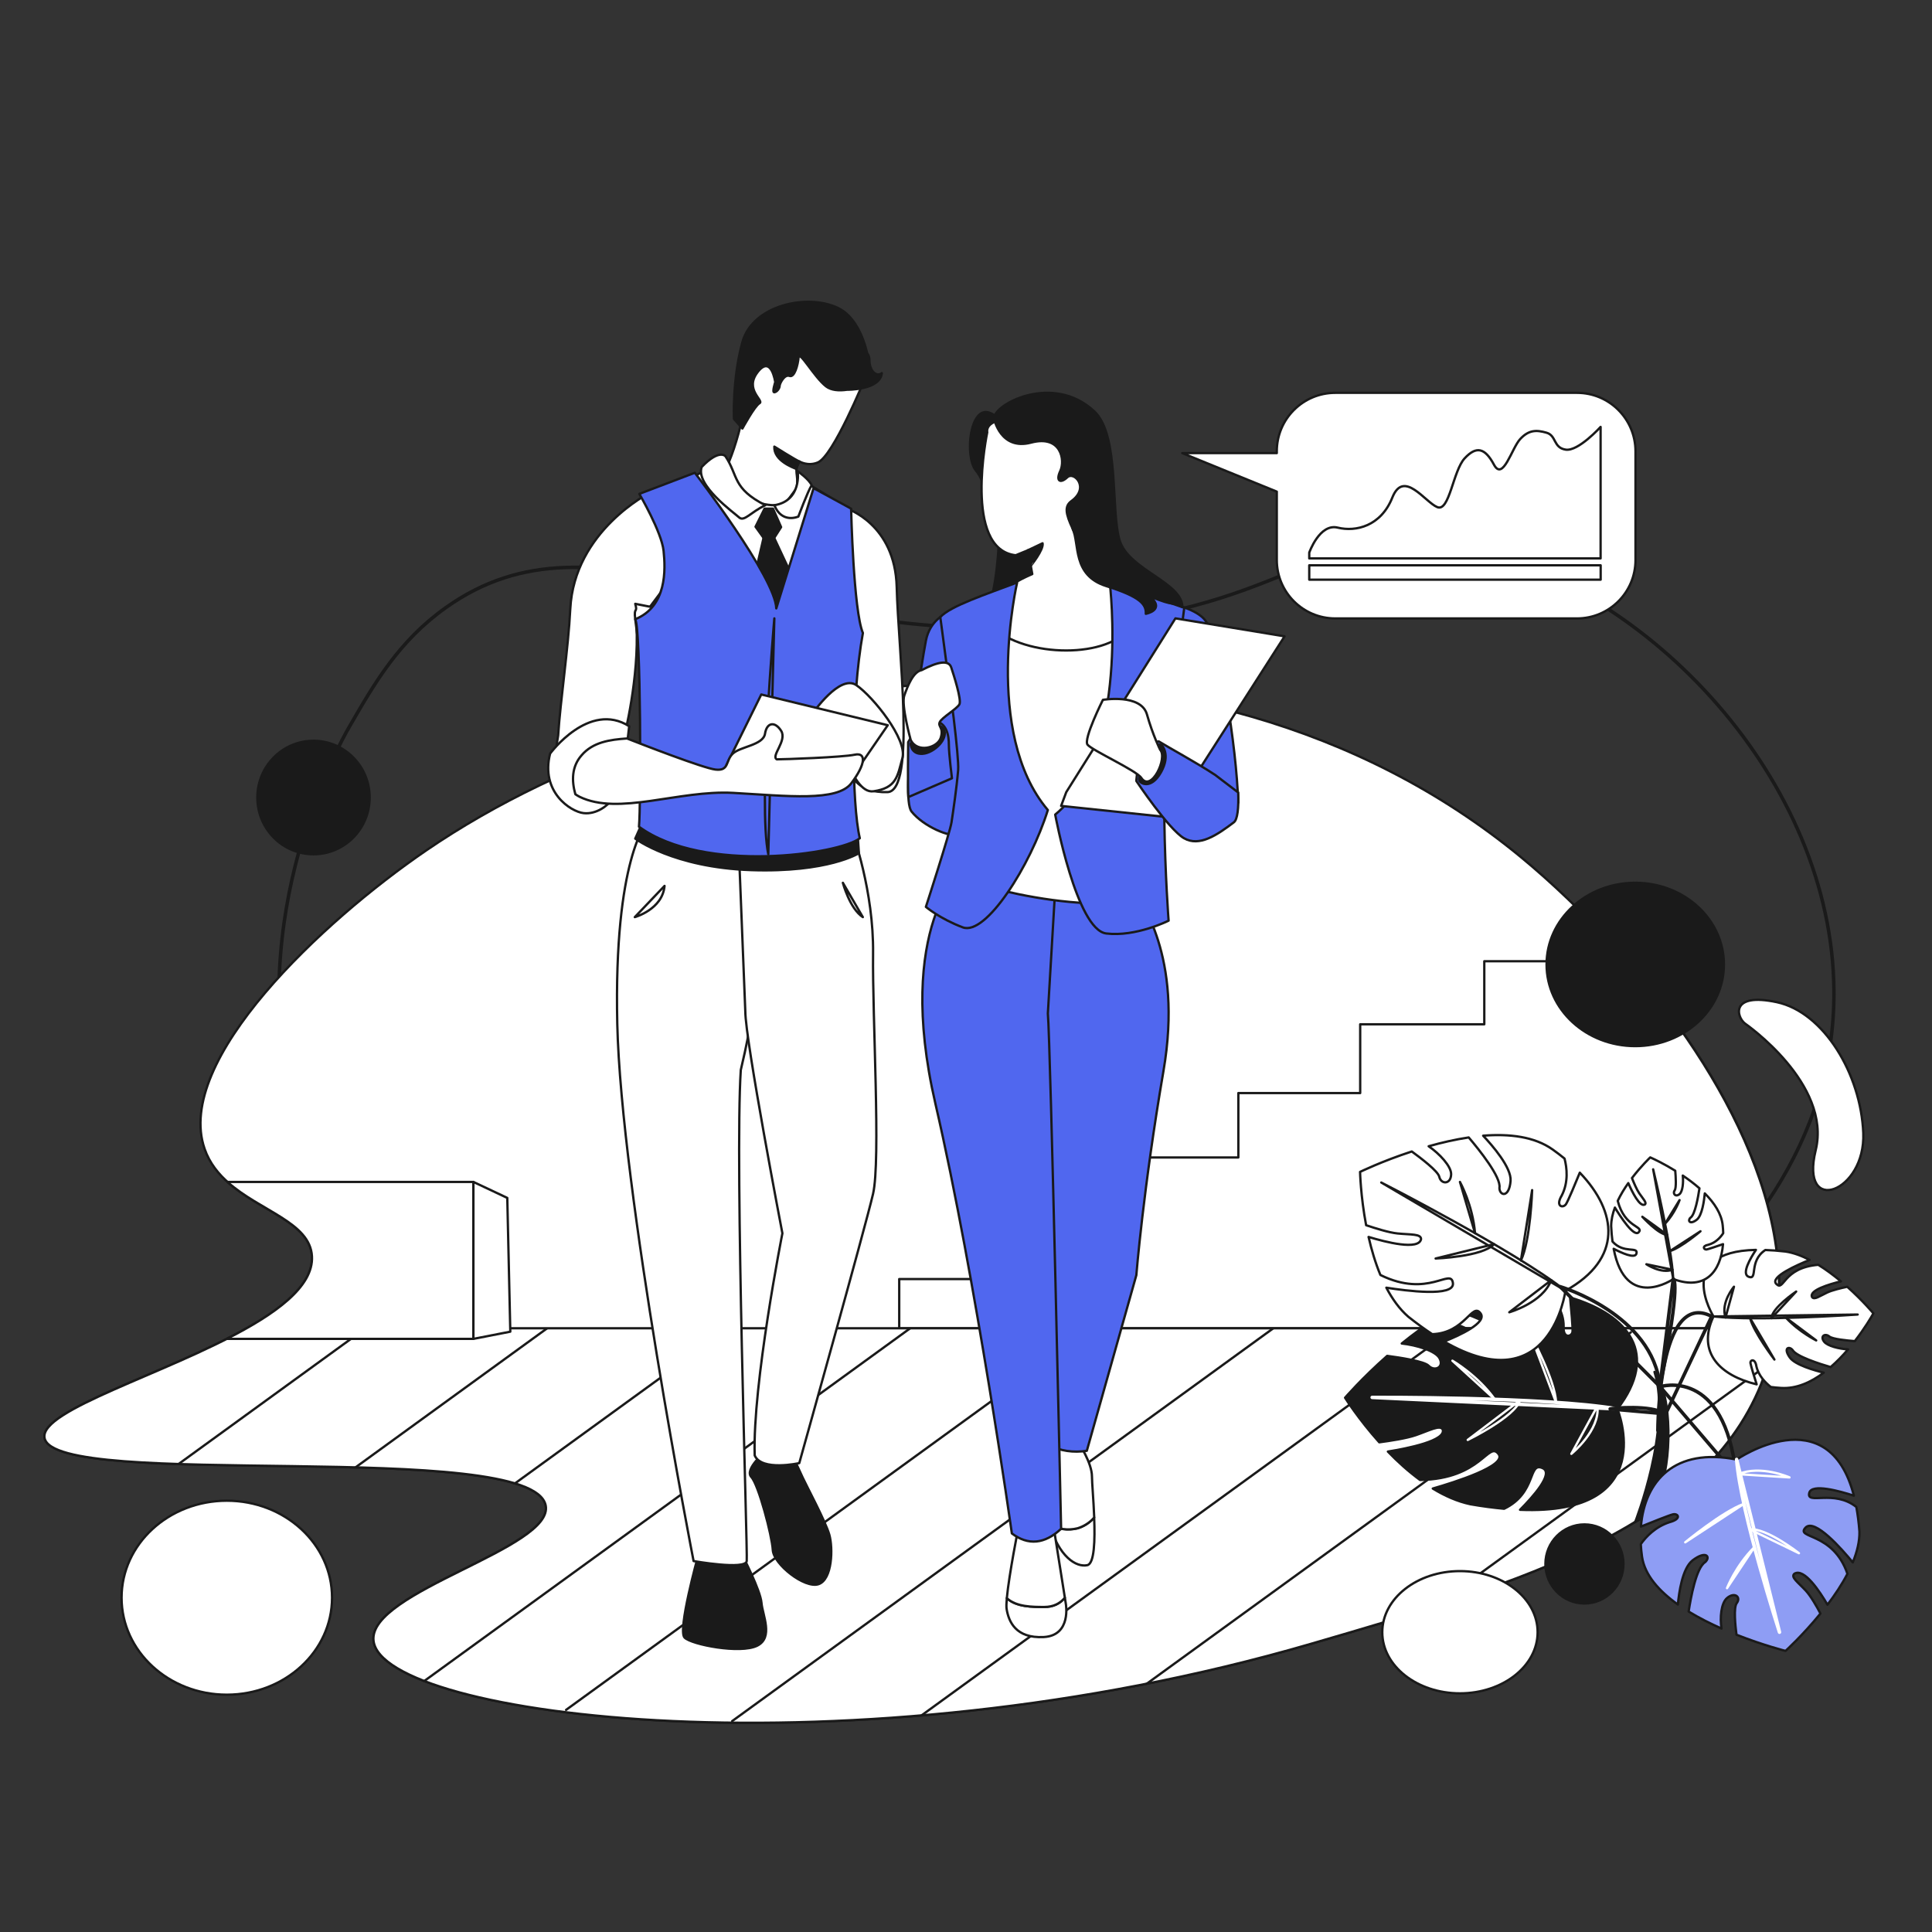 <?xml version="1.0" encoding="utf-8"?>
<!-- Generator: Adobe Illustrator 24.0.0, SVG Export Plug-In . SVG Version: 6.00 Build 0)  -->
<svg version="1.1" id="Vector" xmlns="http://www.w3.org/2000/svg" xmlns:xlink="http://www.w3.org/1999/xlink" x="0px" y="0px"
	 viewBox="0 0 3000 3000" style="enable-background:new 0 0 3000 3000;" xml:space="preserve">
<rect x="0" y="0" width="3000" height="3000" fill="#333333" stroke="none"/>
<style type="text/css">
	.st0{fill:none;stroke:#1A1A1A;stroke-width:5.399;stroke-linecap:round;stroke-linejoin:round;stroke-miterlimit:10;}
	.st1{fill:#FFFFFF;stroke:#1A1A1A;stroke-width:3.6;stroke-linecap:round;stroke-linejoin:round;stroke-miterlimit:10;}
	
		.st2{clip-path:url(#XMLID_2_);fill:none;stroke:#1A1A1A;stroke-width:3.6;stroke-linecap:round;stroke-linejoin:round;stroke-miterlimit:10;}
	.st3{fill:#1A1A1A;stroke:#1A1A1A;stroke-width:3.6;stroke-linecap:round;stroke-linejoin:round;stroke-miterlimit:10;}
	.st4{fill:#5067EF;stroke:#1A1A1A;stroke-width:3.6;stroke-linecap:round;stroke-linejoin:round;stroke-miterlimit:10;}
	.st5{fill:none;stroke:#1A1A1A;stroke-width:3.6;stroke-linecap:round;stroke-linejoin:round;stroke-miterlimit:10;}
	.st6{fill:none;stroke:#FFFFFF;stroke-width:5.399;stroke-linecap:round;stroke-linejoin:round;stroke-miterlimit:10;}
	.st7{fill:none;stroke:#FFFFFF;stroke-width:3.6;stroke-linecap:round;stroke-linejoin:round;stroke-miterlimit:10;}
	.st8{fill:#8E9DF4;stroke:#1A1A1A;stroke-width:3.6;stroke-linecap:round;stroke-linejoin:round;stroke-miterlimit:10;}
</style>
<g>
	<g>
		<path class="st0" d="M541.8,1129.7c-15,26-164.7,294.4-85.9,594.3c83.7,318.5,371.5,468.9,515.6,544.2
			c540.2,282.3,1092.3,65,1145.8,43c149.4-61.6,734.3-302.8,730.4-773.4c-2.7-325.7-286.2-625.9-572.9-687.4
			c-227.2-48.8-257.6,95-615.8,121.7c-479,35.8-727.8-198.7-966.7-28.6C619.3,995.4,581.8,1060.3,541.8,1129.7z"/>
		<path class="st1" d="M484.5,1950.8c6.8,125.8-425.6,217.9-415.3,281.7c13.3,82.9,756.3-0.1,778.2,105
			c13.8,66.4-275.7,133.6-267.3,210.1c13,119,742.7,212.6,1456.1,4.8c326.3-95,625.7-182.3,706.6-424.9
			c99.2-297.8-193.4-642.2-381.9-797.2c-503.4-413.9-1269.9-303.4-1699.5-9.5c-160.4,109.7-391.6,325.5-343.7,463.1
			C348.5,1873.1,480.8,1881.7,484.5,1950.8z"/>
		<path class="st1" d="M2480.7,1450.4v42.2h-175.9v97.9h-192.7v106.8h-189.2v100h-172.7v101h-154v87.8h-199.9v76.6h1361.8
			c33.1-221.6-123.8-459-277.4-620.1V1450.4z"/>
		<g>
			<defs>
				<path id="XMLID_3_" d="M2758.1,2062.5c-3.3,21.8-8.4,43.5-15.5,65c-80.8,242.6-380.3,329.8-706.6,424.9
					C1322.7,2760.1,593,2666.5,580,2547.6c-8.3-76.4,281.2-143.6,267.3-210.1c-21.8-105.2-764.8-22.1-778.2-105
					c-6.9-43.1,188.8-99.2,313.9-170H2758.1z"/>
			</defs>
			<use xlink:href="#XMLID_3_"  style="overflow:visible;fill:#FFFFFF;"/>
			<clipPath id="XMLID_2_">
				<use xlink:href="#XMLID_3_"  style="overflow:visible;"/>
			</clipPath>
			<path class="st2" d="M726.8,1947l-879.6,638.5L726.8,1947z"/>
			<path class="st2" d="M984.8,1964.4l-879.6,638.5L984.8,1964.4z"/>
			<path class="st2" d="M1242.7,1981.8l-879.6,638.5L1242.7,1981.8z"/>
			<path class="st2" d="M1500.6,1999.2l-879.6,638.5L1500.6,1999.2z"/>
			<path class="st2" d="M1758.6,2016.6L879,2655.1L1758.6,2016.6z"/>
			<path class="st2" d="M2016.5,2034l-879.6,638.5L2016.5,2034z"/>
			<path class="st2" d="M2274.4,2051.4l-879.6,638.5L2274.4,2051.4z"/>
			<path class="st2" d="M2532.4,2068.8l-879.6,638.5L2532.4,2068.8z"/>
			<path class="st2" d="M2790.3,2086.2l-879.6,638.5L2790.3,2086.2z"/>
			
				<use xlink:href="#XMLID_3_"  style="overflow:visible;fill:none;stroke:#1A1A1A;stroke-width:3.6;stroke-linecap:round;stroke-linejoin:round;stroke-miterlimit:10;"/>
		</g>
		<path class="st3" d="M1552,739.8c0,0,8.7,196.7-33.3,230.7c67.8,19.9,104.4-61.2,104.4-61.2l-48.5-175.2L1552,739.8z"/>
		<g>
			<path class="st1" d="M1315,789.8c0,0,75,24,77.4,121.9c2.4,97.9,30.2,317.1-14.5,318.3s-71-23.3-73.4-97.3
				c-2.4-74,3.6-319.3,3.6-319.3L1315,789.8z"/>
			<path class="st3" d="M1083.7,2417.1c0,0-31.8,114.6-20.7,125.7c11.1,11.1,86.7,25.5,112.6,12.7c25.9-12.7,8.4-47.5,6.8-66.7
				s-28.6-71.7-28.6-71.7H1083.7z"/>
			<path class="st1" d="M1179.1,1432.3c0,0,7.1,78.9-28.8,229.2c-9.6,144.9,10.9,748.2,9.2,762.5c-1.6,14.3-82.5,0-82.5,0
				s-112.8-576.4-118.5-834.2s46.3-312.9,46.3-312.9l185,22.3L1179.1,1432.3z"/>
			<path class="st3" d="M1189.6,2252.8c0,0-34.3,28.6-23,40.6c11.3,11.9,32.2,91.3,33.4,113.4c1.2,22.1,49.5,60.3,71,53.1
				c21.5-7.2,22.7-56.1,16.7-77c-6-20.9-36.4-77.6-41.2-88.3c-4.8-10.7-12.5-26.9-12.5-26.9L1189.6,2252.8z"/>
			<path class="st1" d="M1146.9,1309.9l177-16.3c0,0,33,89.5,31.8,187.2c-1.2,97.7,12,321.1,0,372.9
				c-12,51.8-114.6,418.2-114.6,418.2s-58.5,13.1-69.2-11.9c-3.6-109.8,43-344.9,43-344.9s-57.6-299.6-57.6-344.9L1146.9,1309.9z"/>
			<path class="st3" d="M986.4,1302.2c0,0,59.1,44.8,179.6,48.9s167.7-26.3,167.7-26.3l-1.7-25.6l-336-18.5L986.4,1302.2z"/>
			<path class="st1" d="M988.3,970.1c4.4,83.2-19.3,174.7-19.3,174.7c14.6,105.2-36.4,120.9-77,103.3
				c-28.2-21.5-33.7-58.9-25.3-106.1c3.4-53.7,15.8-135.7,18.8-196.1c6-121.7,123.3-180.6,123.3-180.6l43.8,119.3L988.3,970.1z"/>
			<path class="st1" d="M1329,1005.2c3.7-24.7-30.2-54.1-25.1-63.4c0,0,0-114.6,7.8-154c-41.4-30.2-123.8-74.1-127-73.3
				c-3.2,0.8-55.7,0-55.7,0s-61.9,26.9-111,60.5L1329,1005.2z"/>
			<path class="st1" d="M986.4,937.6c4.2,15.4-2.7,3.5,0,23.9c15.5,115,22.9,277.9,10.1,315.1c82.4,71.6,275.7,53.7,331.2,25.1
				c-13.7-77.8-10.5-217.1,1.2-296.4L986.4,937.6z"/>
			<path class="st3" d="M1185.5,835.8l-18,77.9l34.9,39.4c0,0,29.1-20.3,30.8-21.8c1.7-1.5-1.9-33.7-1.9-33.7l-28.9-61.8H1185.5z"/>
			<path class="st4" d="M1078.9,734.1c0,0,125.3,162.9,126.5,210.6l57.9-186.7l58.3,31.8c0,0,3.6,158.5,18.3,193.1
				c-18.7,102.5-17.5,264.2-4.8,318.7c-31,24.7-242.3,55.7-342.9-17.9c3.2-33,3-306.3-5.8-322.2c49.3-19.9,47.1-76.8,44-106.2
				s-37.7-88.4-37.7-88.4L1078.9,734.1z"/>
			<path class="st5" d="M1202.4,960.2c0,0-25.4,289.7-9.4,366.3L1202.4,960.2z"/>
			<path class="st1" d="M1261.9,1107.8c0,0,42.2-61.7,68-43.8c25.9,17.9,79.1,84.1,71.4,112.9c-7.7,28.8-9.2,46.6-45,51.8
				c-35.8,5.2-58.2-105.8-60.2-108.6C1294.1,1117.4,1261.9,1107.8,1261.9,1107.8z"/>
			<polygon class="st1" points="1182.1,1078.4 1378.5,1126.1 1315.8,1217.4 1128,1188 			"/>
			<path class="st1" d="M854.2,1170.2c0,0,60.4-82.2,122.8-42.5c-2.8,23.9-2.8,23.9-2.8,23.9s-22.3,84.7-25.9,91.5
				c-3.6,6.8-21.9,21.9-42.2,19.5S839.1,1229.5,854.2,1170.2z"/>
			<path class="st1" d="M1327.1,1171.9c-18.7,4-109,7.2-120.9,7.2c-9.5-5.2,16.3-29,6.8-44.2c-9.5-15.1-22.3-13.5-25.1,4.4
				c-2.8,17.9-38.6,19.9-50.1,31s-5.2,27.1-26.7,24.7c-19-2.1-115.3-39.6-137.5-48.3c-26.5,1.8-53,5.6-70.5,26.1
				c-15.4,17.4-15.7,39.3-9.7,60.5c2,1.4,4.2,2.7,6.5,3.9c60.9,29.8,154-10.7,238.7-6c84.7,4.8,161.5,13.9,183.4-15.1
				S1345.8,1167.9,1327.1,1171.9z"/>
			<path class="st1" d="M1241.5,716.6c0,0,12.9,7.9,28.4,1.5c24-10,72.8-129.5,72.8-129.5c-11-76.2-168.3-143.5-180.6,1.2
				c-6.5,76-38.2,159.7-46.5,149.2c0,0,46.9,55.3,103,44c18.5-25.1,18.5-25.1,18.5-25.1C1240.6,735.6,1231.6,731.6,1241.5,716.6z"/>
			<path class="st1" d="M1126.5,708.5c20.1,30.3,10.5,49.8,61.9,76c-23.6,11.3-32.9,26.2-40.9,18.8s-68-50.1-57.9-78.2
				C1117.1,696.5,1126.5,708.5,1126.5,708.5z"/>
			<path class="st1" d="M1238.7,731.7c0,0,6.8,45.8-36.3,52.8c11.9,29.2,37.3,17.6,37.3,17.6s14.6-39.1,20.6-48.6
				C1256.7,744.5,1238.7,731.7,1238.7,731.7z"/>
			<path class="st3" d="M1350,559.2c0.1-4.8-1.4-8.1-3.4-10.5c-6.3-27.1-20.1-58.5-45.6-70.6c-47.8-22.7-132.3-4.2-148.2,53.1
				c-15.9,57.3-13.1,119.3-13.1,119.3l13.1,14.9c0,0,19.1-35.2,26.6-39.3c7.5-4.2-24.2-21-2.9-48.4c21.3-27.4,27.3,15.7,27.3,15.7
				s-5.4,16.3-1.3,15.7s8.1-6.3,8.1-9.9s7.5-18.5,15.3-15.5c7.8,3,13-16.7,14.1-28.6c1.2-11.9,23.6,29.8,42.6,44.8
				c8.2,6.4,20.6,7,32.6,5.3l0,0c0,0,51.3,0.7,54.1-25.8C1360.9,586.1,1349.8,575.6,1350,559.2z"/>
			<polygon class="st3" points="1187.2,789.8 1173.2,817.9 1185.4,834.9 1202.4,834.9 1212.9,818.5 1200.3,789.8 			"/>
			<path class="st3" d="M1202.4,693.5c0,0,33.3,20.9,39.1,23.2c-4.1,7.3-5,11.5-5,11.5C1231.7,726,1201.2,715.3,1202.4,693.5z"/>
		</g>
		<g>
			<g>
				<path class="st1" d="M1673.3,2373.1c-14.4,3.6-32.1,2-44.2-7.7c15.1,52.3,42,68.6,59.2,65c11.2-2.4,12.1-38.8,10.7-74.1
					C1692.2,2364.6,1682.5,2370.4,1673.3,2373.1z"/>
				<path class="st1" d="M1673.3,2373.1c9.2-2.8,18.9-8.5,25.8-16.8c-1.1-27.4-3.5-54-3.5-63.4c0-21.5-20.7-52.5-20.7-52.5
					l-36.6-14.3c0,0-25.5,31.8-15.1,113c1.7,9.7,3.7,18.4,6,26.3C1641.2,2375.2,1658.9,2376.7,1673.3,2373.1z"/>
				<path class="st4" d="M1764.5,1383.9c3.1,15.7,73.5,96.7,42.1,279.3c-31.4,182.6-42.1,316.9-42.1,316.9l-76.9,272.7
					c-20.8,3.2-41,0.5-60.5-9.5l-30.8-873.6l109.2-10.7L1764.5,1383.9z"/>
				<path class="st1" d="M1653.5,2480.9c-7.3,9-17.8,14.4-32.1,14.4c-18.2,0-43.4,0-58-13.7c-0.7,7.6-0.9,13.6-0.3,17
					c3.2,19.5,14.2,45.7,57.6,43.4c43.4-2.4,34.3-51.7,34.3-51.7L1653.5,2480.9z"/>
				<path class="st1" d="M1653.5,2480.9l-18.4-116l-53.3,4.8c0,0-15,75.1-18.4,111.9c14.6,13.7,39.8,13.7,58,13.7
					C1635.7,2495.3,1646.1,2489.9,1653.5,2480.9z"/>
				<path class="st4" d="M1627.1,1573.7c4,43,20.6,800.2,20.6,800.2c-25.6,23.8-51.1,26.3-76.5,7.2c0,0-55.5-393.8-118.8-667.7
					s42.4-365.2,42.4-365.2l143.7,32.2L1627.1,1573.7z"/>
			</g>
			<path class="st1" d="M1470.3,1356.5c0,2.4,189,70.8,328.8,37.4c-30.4-156.7,7.5-453.9,7.5-453.9L1686,895l-120.1,26.3
				c0,0-58.9,28.6-60.5,37.4C1503.8,967.4,1470.3,1356.5,1470.3,1356.5z"/>
			<path class="st3" d="M1539.1,642c0,0,31,13.1,14.9,36.4c-16.1,23.3-11.9,89.5-26,116.4c-2.1-24.5,5.1-42.4-12.8-64.4
				C1497.3,708.2,1506.3,625.3,1539.1,642z"/>
			<path class="st1" d="M1533,671.2c0,0-38.2,181.9,44.2,191c19.1-7.8,19.1-7.8,19.1-7.8l6.6,37c0,0-114,46.2-52.5,89.9
				c61.5,43.8,192.2,37.8,210.1-19.5c8.1-26.1-14.6-47.1-35.3-54.2c-9.2-3-12.8,0.1-27.1-17l-32.5-69.6c0,0,24.5-49.9,16.7-86.9
				c-7.8-37-23.9-77.8-90.1-83.1S1533,671.2,1533,671.2z"/>
			<path class="st4" d="M1468.8,953.1c0,0-24.7,9.5-31,41.4s-40.6,242.7-22.3,265.7s59.7,40.6,73.2,35.8
				C1502.2,1291.2,1492.6,988.9,1468.8,953.1z"/>
			<path class="st4" d="M1460.1,958.2c15.6-17.3,71.7-35.6,119.3-53.7c0,0-54.1,233.1,47.7,353.3c-27.1,86.7-96.3,195.7-132.1,182.2
				c-35.8-13.5-57.3-31.8-57.3-31.8s37.4-115.4,39.8-131.3c2.4-15.9,8-53.3,10.3-81.2c0.8-9.9-2.4-42.8-7-81.2L1460.1,958.2z"/>
			<path class="st4" d="M1757.4,925.6l60.3,118.2c-4.6,38.3,13.5,104.8,22,133.2c32.1,13,58.3,44.1,83,69.2
				c-2.6-88.1-29.1-251.9-50.6-282.1C1850.7,934,1760.1,928.5,1757.4,925.6z"/>
			<path class="st4" d="M1838.9,943.7l-115.7-39.2c0,0,32.5,263.4-84.7,360.4c0,0,33.2,179,79.3,184.6c46.1,5.6,96.8-19.9,96.8-19.9
				s-22-287.2,13-397.8L1838.9,943.7z"/>
			<polygon class="st1" points="1825.2,960.2 1655.7,1230 1647.7,1251.4 1814.7,1269 1994.7,988.1 			"/>
			<path class="st1" d="M1842.7,1179.7c0.8,2.4,1.2,3.8,1.2,3.8S1850.3,1185.7,1842.7,1179.7z"/>
			<path class="st4" d="M1886.9,1203.3c-31.1-20.3-70.1-41.3-87.7-52.1c-32.8,6-34.7,61.5-34.7,61.5s50.2,75.2,74,88.9
				s51.1-4.8,77.4-24.7c5.7-4.3,7.6-21.7,6.8-46.3L1886.9,1203.3z"/>
		</g>
		<path class="st4" d="M1410.5,1237.7c-1.2-11.6-0.3-85.3-0.3-85.3s19.8-36.4,40-33.4c20.2,3,23.2,23.3,23.2,37.6s4.8,51.9,4.8,51.9
			L1410.5,1237.7z"/>
		<path class="st3" d="M1414,1154.8c0,0,0.3,16.8,18.5,15.7c18.2-1.1,41.2-24.3,32.8-38.3S1425.3,1131.5,1414,1154.8z"/>
		<path class="st1" d="M1414.1,1148.9c0,0-15.1-54.3-9.9-69c5.2-14.7,13.8-37,26.9-39.3c25.4-13.3,42.1-16.2,46-4.1
			c4,12.1,16.2,50.1,12.7,57.1c-3.6,7-27.5,20.7-30.6,27.8c-3.1,7.1,6.5,8.1,1.6,24.1S1424.1,1169.7,1414.1,1148.9z"/>
		<path class="st3" d="M1804.2,1157.5c0,0,14,14.3-1.5,41.8c-15.5,27.4-32.8,17.3-34,11.9c-1.2-5.4,7.5-31,14.9-42.4
			S1800.1,1154.2,1804.2,1157.5z"/>
		<path class="st1" d="M1801.5,1164.3c0,0-11.3-22.3-20.5-54.9s-68.4-22.7-68.4-22.7s-30.6,60.9-23.9,69.6
			c6.8,8.8,76,40.1,83.5,51.6C1787.6,1231.2,1813.4,1176.6,1801.5,1164.3z"/>
		<path class="st3" d="M1618.9,843.6l-22.7,10.8l4.3,24.2C1600.6,878.7,1621,853.4,1618.9,843.6z"/>
		<path class="st3" d="M1543.6,650.2c0,0,10,49.6,57.3,37.1c47.3-12.5,53.1,27.8,45.6,43.8c-7.5,15.9-0.1,20.3,10.7,10.1
			c10.7-10.1,35.2,16.1,6.6,36.8c-11.1,8-9.2,19.5,1.8,43s-1,72.4,52.3,89.1s62.1,28.6,61.3,43c0,0,31-5.6,6.4-27.1
			c42.2,17.5,29.8,6.2,50.4,16.7c0-38.1-82.6-57.7-97.1-102.6c-14.6-44.9,0-163.9-39.5-201.2C1634.8,578.3,1542,628.2,1543.6,650.2z
			"/>
		<g>
			<g>
				<path class="st1" d="M2727.3,2121.5c3.2,14.6,14.1,25.7,22.4,32.2c5.2,0.7,10.5,1.2,15.9,1.5c23.7,1.5,46.3-8.7,66.3-23.7
					c-14-3.4-44.7-12.1-52.8-23.7c-10.6-15.2-0.8-17.9,4.5-11.4c5.4,9.8,42.4,21.6,59,26.4c9.9-8.6,19-18.1,27.1-27.5
					c-13.7-0.7-32-5.2-37.2-11.9c-6.7-8.8,1.5-13.6,8.1-8.1c4.9,4.1,27.7,6.3,39.5,7.2c15.5-19.9,25.6-37.3,28.2-41.9
					c0.4-0.8,0.7-1.2,0.7-1.2s-16.4-19.7-40.6-41.3c-9.5,2-23.8,5.4-31.3,9c-11.9,5.6-19.6,11.6-23.2,7.2
					c-5.8-10.6,27-20.3,44.7-24.6c-10.8-9-22.7-18-35.2-25.7c-55.4,4.5-52.9,42.2-65.2,29.7c-10.6-10.8,33.6-30,51.8-37.3
					c-12.4-6.4-25-11.1-37.4-13c-11.4-1.3-21.8-2.1-31.4-2.4c-26.3,17.5-11,47.2-25.9,41.6c-11.6-4.4,2.8-29,11.3-41.8
					c-128.8,2.6-65.9,103.4-65.9,103.4c-0.2,0.4-0.4,0.8-0.6,1.2c-25,55.1,11,90.7,67.6,104.2c-3.3-10.3-9.1-29.3-9.6-33
					C2717.4,2111.5,2725.4,2108.8,2727.3,2121.5z"/>
				<path class="st5" d="M2884.6,2041.2c0,0-155.6,10.8-223.9,3L2884.6,2041.2z"/>
				<path class="st5" d="M2820.2,2081.4c0,0-26-12.8-46.7-35L2820.2,2081.4z"/>
				<path class="st5" d="M2789.1,2005.5c0,0-37.6,25.2-38.5,41.4L2789.1,2005.5z"/>
				<path class="st5" d="M2755.3,2111.1c0,0-32.3-42.6-37.7-64.1L2755.3,2111.1z"/>
				<path class="st5" d="M2692.5,1998c0,0-21.1,24.6-13.1,47.8L2692.5,1998z"/>
			</g>
			<g>
				<path class="st3" d="M2376,2002.1c9,1.1,17.8,2.4,26.3,4c11.5,11.1,25.8,29.8,25.7,53.1c-1.5,20.2,13,16.7,13.8,8.5
					c0.6-5.9-2.2-36.4-3.8-53c91.5,27.2,139,87.8,73.5,173.2c0,0,68.2,165.5-151.2,156.5c19.2-19.3,53.2-56.7,35.1-64.7
					c-23.1-10.4-8.5,38.2-59.8,63.1c-16.1-1.5-33.5-3.7-52.3-7c-20.3-4.3-40-13.1-58.5-24.4c33.6-9.7,116-35.5,102.1-53.6
					c-16-20.9-26.3,38.8-121.9,40.3c-18.2-13.4-35.1-28.7-49.9-44.1c31.6-5.1,91-17.1,85.1-34.4c-4.4-7.4-19.8,1.3-42,9
					c-14.2,4.9-39.7,8.8-56.5,11c-32.8-36.6-53.1-69.2-53.1-69.2s26-30.2,65.4-65c19.7,2.6,57.7,8.4,64.3,15.3
					c9.1,9.5,24.9,2.6,16.8-11.9c-6.2-11.2-35.6-20.2-58.5-22.6c17.3-14.1,36.4-28.1,56.4-40.7c26.3,9.4,84.4,31.7,89.9,47.7
					c6.4,10.9,24.1,7.6,12-17.5c-9.3-19.2-58-35.9-80.5-42.7C2294.2,2011.2,2336.4,1997.2,2376,2002.1z"/>
				<path class="st6" d="M2130.7,2169.9c0,0,268.1-1.4,380.9,17.9L2130.7,2169.9z"/>
				<path class="st7" d="M2255.3,2112.9c0,0,39.3,22.8,65.8,60L2255.3,2112.9z"/>
				<path class="st7" d="M2279.1,2235.9c0,0,73.5-36,81.1-61.5L2279.1,2235.9z"/>
				<path class="st7" d="M2376.6,2072.7c0,0,38.5,70.5,39.6,104.9L2376.6,2072.7z"/>
				<path class="st7" d="M2440,2257.5c0,0,45.1-36.6,40.4-74.1L2440,2257.5z"/>
			</g>
			<g>
				<path class="st1" d="M2410.9,1784.9c6.5,4.6,12.6,9.3,18.5,14.1c3.8,14.5,6.3,36.8-4.4,57.5c-10.4,17.3,2.4,20.1,6.8,13.1
					c3.2-5,15-33.2,21.3-48.7c58.3,60.8,67.2,133.6-22.3,183.4c0,0-23,174.4-188.4,78.8c23.7-9.4,67-29.2,56.7-43.6
					c-13.1-18.4-24,30.6-75.1,32.2c-11.7-7.7-24.1-16.7-37.2-27.1c-13.7-11.9-24.9-27.6-34.1-45.1c30.4,4.8,105.8,14.8,103.4-6.9
					c-2.8-25-38,24-112.6-12.8c-8-19.2-13.9-39.5-18.4-59.1c26.7,8.1,78.1,21.2,81.5,3.4c0-8.4-15.9-6.7-36.6-8.8
					c-13.2-1.3-34.7-8.1-48.7-12.8c-8.6-45.6-9.4-82.8-9.4-82.8s33.8-16.5,80.3-31.7c14,10.2,40.7,30.5,42.7,39.3
					c2.7,12,18,12.2,18.4-3.9c0.3-12.4-18.3-32.2-34.9-43.5c19.8-5.6,41-10.5,62.2-13.7c16,18.8,50.7,61.9,47.7,78.3
					c0,12.2,15.1,16.4,17.3-10.8c1.6-20.8-28.4-55.1-42.6-70.2C2343.6,1760.3,2382.6,1764.8,2410.9,1784.9z"/>
				<path class="st5" d="M2144.8,1836.2c0,0,207.8,105.9,286.1,168L2144.8,1836.2z"/>
				<path class="st5" d="M2267,1835.3c0,0,19.9,35.9,23.4,79.6L2267,1835.3z"/>
				<path class="st5" d="M2229.2,1954.2c0,0,73.2-2.7,90.7-22.3L2229.2,1954.2z"/>
				<path class="st5" d="M2379.1,1848c0,0-2.5,78-17.4,109.2L2379.1,1848z"/>
				<path class="st5" d="M2343.6,2037.7c0,0,51.6-14.5,65.1-49.8L2343.6,2037.7z"/>
			</g>
			<g>
				<path class="st1" d="M2652.5,1932.9c11.4-2.9,19.1-11.5,23.3-18c-0.1-4-0.4-8-0.8-12.1c-1.8-18-13-34.9-27.8-49.7
					c-1,10.8-4.1,34.4-12.5,40.9c-11,8.5-14.5,1.1-9.8-3.1c7.2-4.4,12.1-32.9,14-45.7c-8.3-7.3-17.2-13.9-25.9-19.8
					c1.2,10.4-0.1,24.5-4.9,28.7c-6.3,5.4-11.3-0.7-7.6-5.9c2.7-3.8,1.6-21.3,0.8-30.3c-18.2-11.2-33.6-18.4-37.7-20.2
					c-0.7-0.3-1.1-0.5-1.1-0.5s-13.9,13.1-28.4,32.1c2.8,7.1,7.4,17.9,11.3,23.6c6.1,8.9,12,14.6,8.8,17.4
					c-7.9,4.8-20-19.9-25.8-33.2c-6,8.5-11.8,17.8-16.4,27.6c10.8,42,41.1,39,32.6,48.7c-7.4,8.4-28.7-24.7-37-38.3
					c-3.6,9.6-5.8,19.4-5.8,28.9c0.4,8.7,1.1,16.7,2.1,23.9c17.6,19.5,39.9,7,37.2,18.5c-2.1,9-24-1.3-35.4-7.3
					c18.6,97.9,92.6,47,92.6,47c0.4,0.1,0.7,0.3,1.1,0.4c48,17.3,72.4-11.1,76.1-54.6c-8,2.8-22.7,7.8-25.6,8.3
					C2645.7,1940.7,2642.4,1934.7,2652.5,1932.9z"/>
				<path class="st5" d="M2567,1815.7c0,0,28.8,118.1,31.2,170.2L2567,1815.7z"/>
				<path class="st5" d="M2608,1863.5c0,0-7,20.2-22.5,36.6L2608,1863.5z"/>
				<path class="st5" d="M2550.2,1889.4c0,0,25.4,27.9,38.6,28L2550.2,1889.4z"/>
				<path class="st5" d="M2640.5,1911.9c0,0-30.5,25.8-47.3,30.7L2640.5,1911.9z"/>
				<path class="st5" d="M2556.5,1963.1c0,0,22.7,15.3,40.6,8.5L2556.5,1963.1z"/>
			</g>
			<path class="st0" d="M2598.2,1985.9c0,0,13.3,1.9-20.4,164.4L2598.2,1985.9z"/>
			<path class="st0" d="M2422.6,1997.9c0,0,144.2,42.6,155.2,155.5L2422.6,1997.9z"/>
			<path class="st0" d="M2500.2,2187.8c3.5-1.3,64.2-6.8,84.3,7.4L2500.2,2187.8z"/>
			<path class="st3" d="M2539.2,2363.1c0,0,56.9-145.7,29.9-232.8c28.7,36.2,26.4,143.6,7.3,185c-7.2,31.8-7.2,31.8-7.2,31.8
				L2539.2,2363.1z"/>
			<g>
				<path class="st0" d="M2577.8,2153.3c0,0,100.4-32.2,118.2,138.2L2577.8,2153.3z"/>
				<path class="st8" d="M2549.7,2417.1c-0.9-6.6-1.6-13-1.9-19.4c8-11.4,22.7-27,44.8-34.1c19.5-5.2,13-14.1,5-12.1
					c-5.8,1.4-34.2,12.7-49.6,19c5.8-71.6,53-123,148.6-104.1c0,0,142.4-98.1,182.1,56.1c-22.5-7.3-65.6-19.2-69.3-4.3
					c-4.8,19.2,38.2-5.9,73.1,21.8c2.1,11.5,3.8,24.2,4.8,38.2c0.4,15.3-3.7,31.6-10.3,47.9c-16.6-20.2-59.2-69.1-73.4-54
					c-16.3,17.5,42.6,6.2,65.1,71.7c-8.7,16.7-19.6,33-31,48c-11.8-20.2-36.2-57.5-51.4-48.1c-6.1,5.3,5.6,13.2,17.7,26.2
					c7.7,8.3,17.1,24.7,22.8,35.6c-27.6,33.9-54.2,58-54.2,58s-34.4-8.6-76.2-25.1c-1.9-14.4-4.7-42.4,0.4-49.1c7-9.2-3-18-15-7.9
					c-9.3,7.7-11.4,30.8-8.6,47.4c-17.2-7.6-34.8-16.4-51.1-26.4c3.2-21,11.7-68,25.6-76.7c8.9-7.8,2-19-19.3-2.9
					c-16.2,12.3-21.4,51.1-23,68.7C2576.3,2470.7,2553.8,2445.8,2549.7,2417.1z"/>
				<path class="st6" d="M2763.2,2534.5c0,0-60.1-184.6-66.6-268.3L2763.2,2534.5z"/>
				<path class="st7" d="M2681.7,2466.1c0,0,13-34.1,42.6-63.9L2681.7,2466.1z"/>
				<path class="st7" d="M2793.4,2411.8c0,0-50.4-39.6-76.3-37L2793.4,2411.8z"/>
				<path class="st7" d="M2616.8,2394.9c0,0,58.6-48.3,91.1-59.7L2616.8,2394.9z"/>
				<path class="st7" d="M2778.7,2294.1c0,0-44.7-19.8-79.4-5L2778.7,2294.1z"/>
			</g>
			<path class="st0" d="M2574.3,2221.2c0,0,0.3-220.5,83.6-177.1L2574.3,2221.2z"/>
		</g>
		<g>
			<path class="st1" d="M735.1,1835.3V2079h-383c75-38.1,134.9-80.8,132.3-128.2c-2.8-52.8-80.8-70.3-131.2-115.5H735.1z"/>
			<polygon class="st1" points="792.4,2067.8 735.1,2079 735.1,1835.3 787.7,1860.1 			"/>
		</g>
		<path class="st1" d="M2448.8,610h-375.4c-50.1,0-90.8,40.6-90.8,90.8v2.8h-146.8l146.8,59.8v106.1c0,50.1,40.6,90.8,90.8,90.8
			h375.4c50.1,0,90.8-40.6,90.8-90.8V700.7C2539.5,650.6,2498.9,610,2448.8,610z"/>
		<path class="st1" d="M2033,858.1c0,0,16-45.7,44.2-38.8c28.2,6.9,67.1-2.3,84.8-46.7c17.7-44.4,51,7.4,69.9,14.9
			c18.8,7.5,24.3-56.3,42.4-75.8c18.1-19.5,31.4-16.5,45.5,9.8c14.1,26.3,27.5-25.5,40.8-39.8s25.1-14.3,40.8-9.8
			c15.7,4.5,10.2,23.3,29.8,26.3c19.6,3,54.2-35.3,54.2-35.3v204.2H2033V858.1z"/>
		<rect x="2033" y="877.8" class="st1" width="452.5" height="22.3"/>
		<path class="st1" d="M985.7,1424.1c0,0,43-11.9,46.2-48.5L985.7,1424.1z"/>
		<path class="st1" d="M1308.8,1370.8c0,0,10.4,39.8,31,53.3L1308.8,1370.8z"/>
	</g>
	<path class="st1" d="M2709.7,1589.4c0,0,134.9,93.1,109.7,196.6c-25.2,103.5,77.6,65.2,73.9-26.5s-61.4-187.7-134.2-203.3
		S2696.3,1579.3,2709.7,1589.4z"/>
	<ellipse class="st1" cx="2267" cy="2534.5" rx="120.6" ry="94.9"/>
	<ellipse class="st3" cx="486.8" cy="1238.4" rx="87.2" ry="88.1"/>
	<ellipse class="st3" cx="2460.3" cy="2428.5" rx="60.6" ry="61.4"/>
	<ellipse class="st1" cx="352.2" cy="2480.9" rx="163.4" ry="150.6"/>
	<ellipse class="st3" cx="2539.2" cy="1497.6" rx="137.7" ry="126.8"/>
</g>
</svg>
